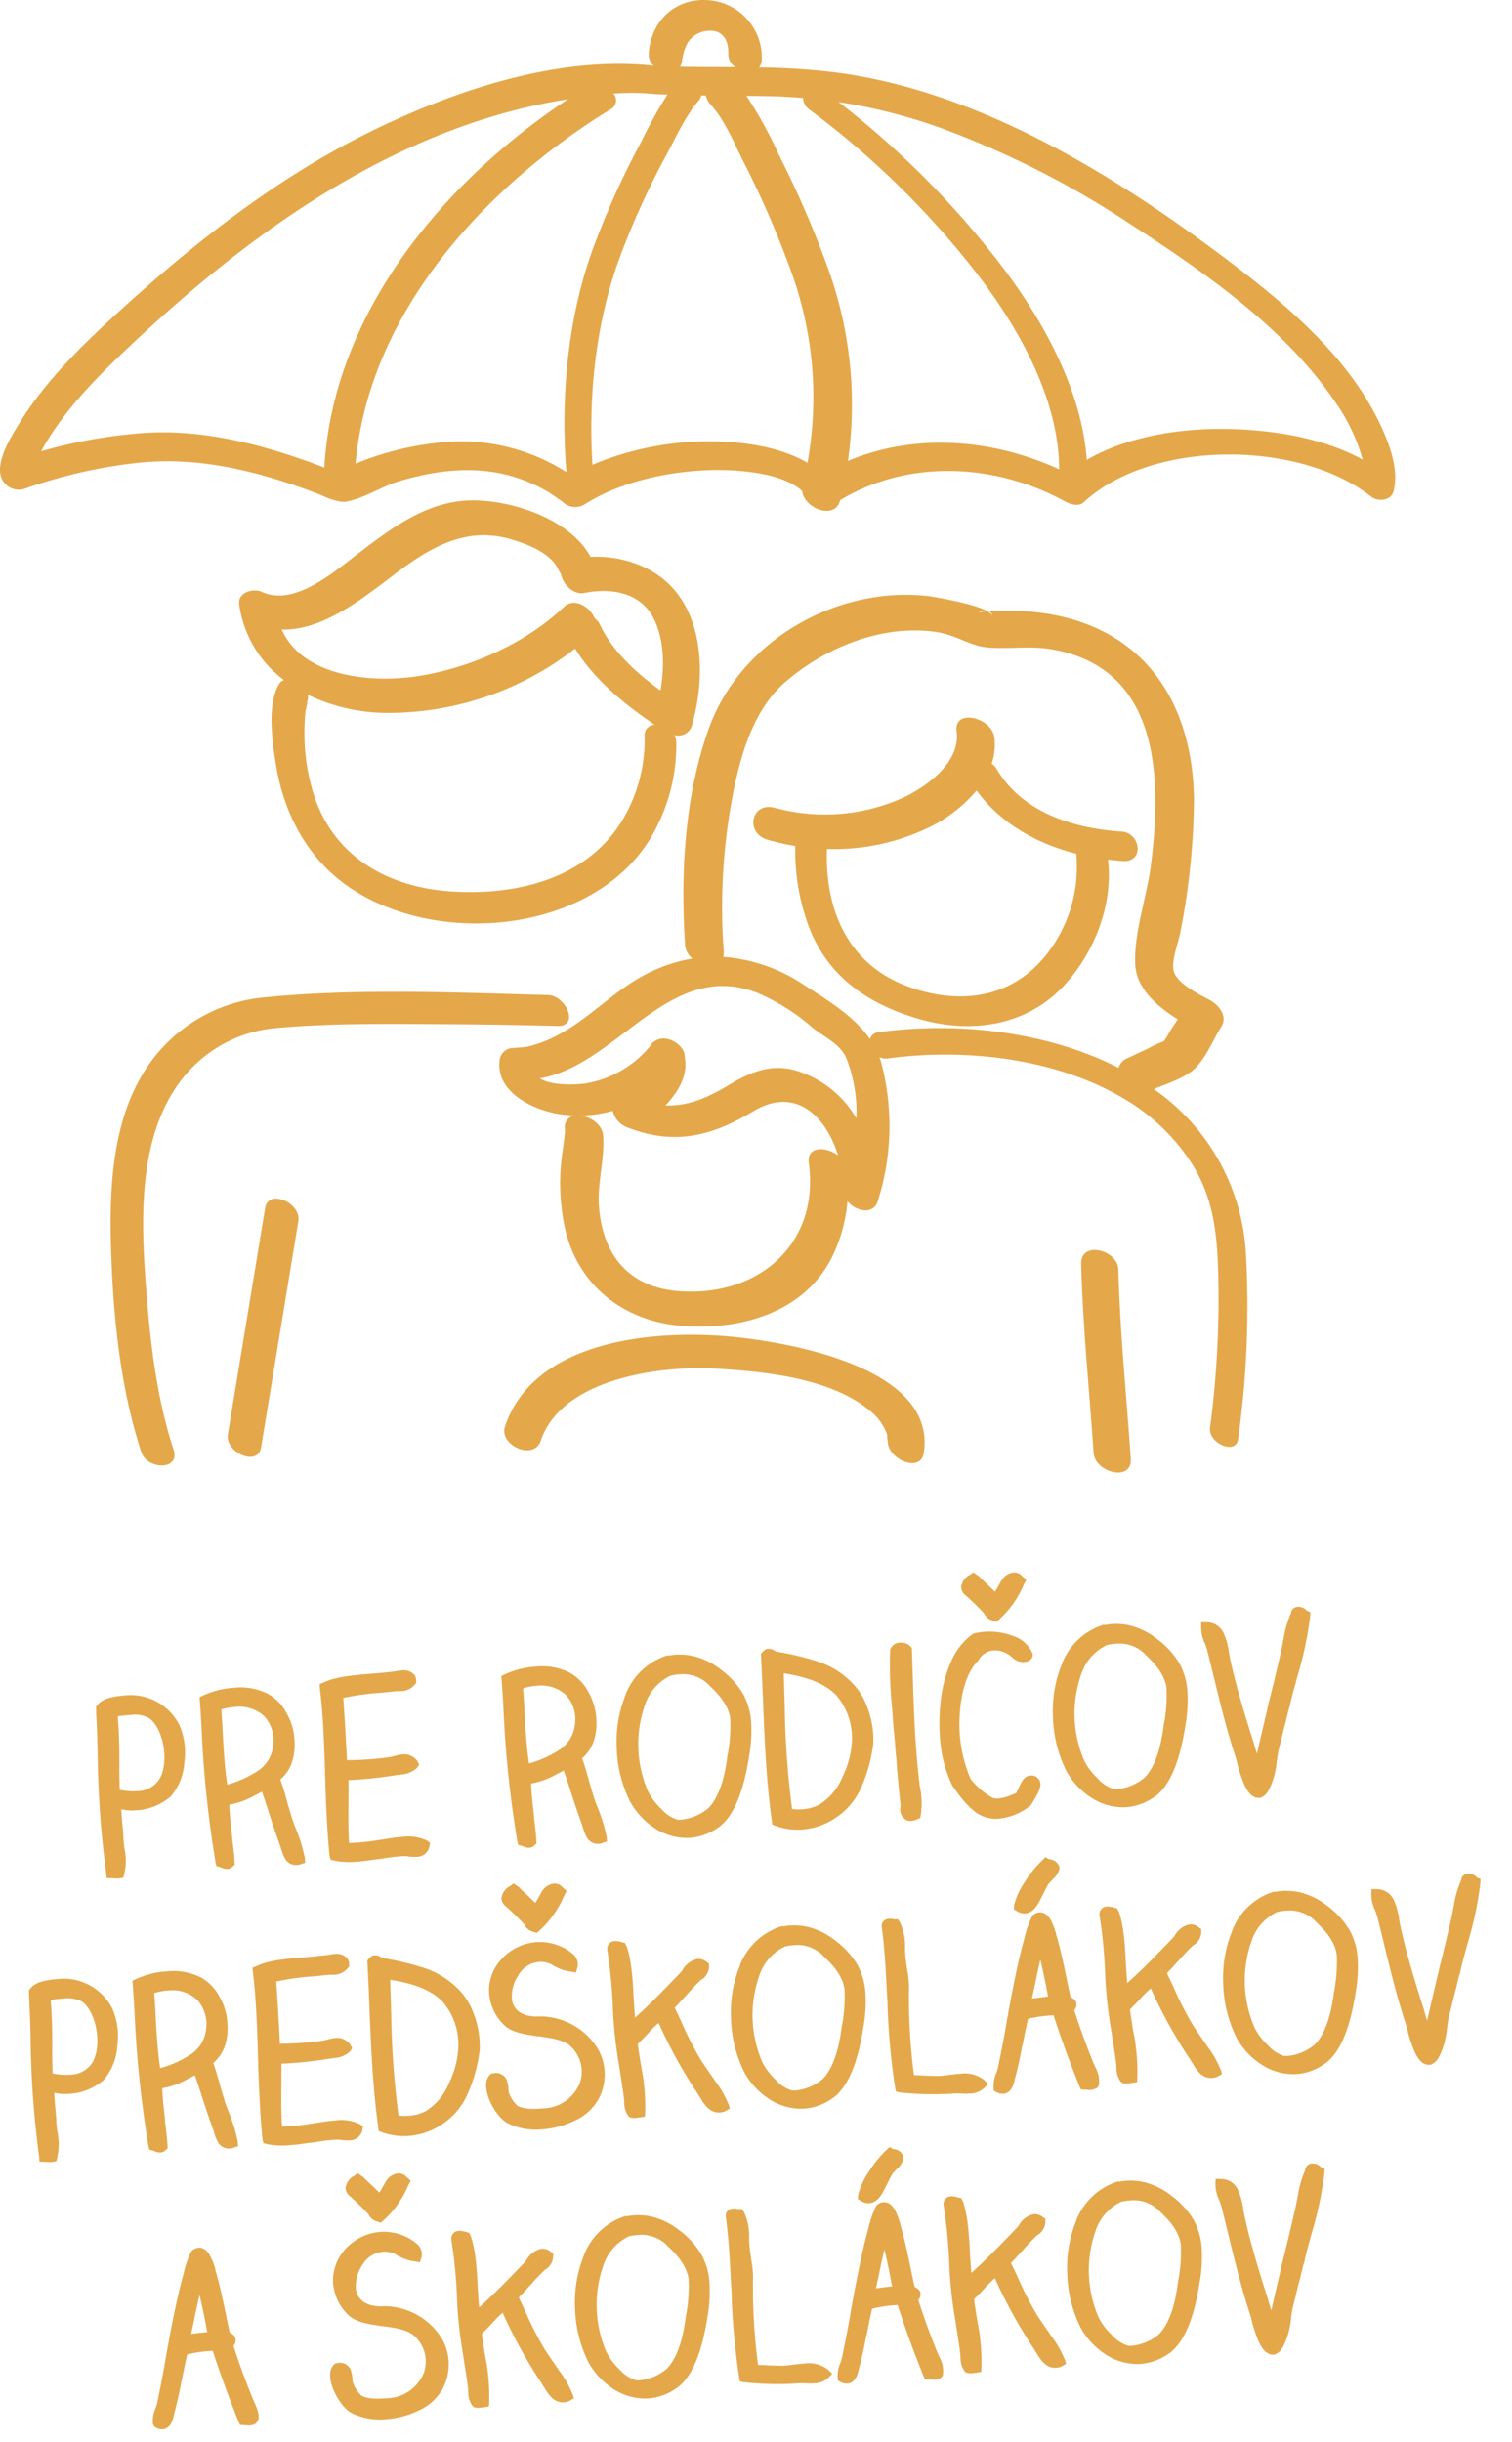 <svg xmlns="http://www.w3.org/2000/svg" xmlns:xlink="http://www.w3.org/1999/xlink" width="237.434" height="383.208" viewBox="0 0 237.434 383.208">
  <defs>
    <clipPath id="clip-path">
      <rect width="237.434" height="383.207" fill="none"/>
    </clipPath>
  </defs>
  <g id="Component" clip-path="url(#clip-path)">
    <g id="Group_363" data-name="Group 363" transform="matrix(0.998, -0.07, 0.07, 0.998, 0.156, 257.457)">
      <path id="Path_1157" data-name="Path 1157" d="M696.519-340.491a8.976,8.976,0,0,1-2.509,5.2,9,9,0,0,1-5.563,1.779,7.557,7.557,0,0,1-2.324-.327v2.036c.039.727.039,1.454.039,2.036v.036a18.96,18.96,0,0,0,.033,2.033,9.062,9.062,0,0,1-.327,4.072l-.146.509-.579.07h-.255a4.176,4.176,0,0,1-.73-.07.612.612,0,0,0-.254-.036h-.033l-.8-.073v-.764A149.045,149.045,0,0,1,683-342.018l.036-.727c.106-2.106.182-4.36.218-6.506l.036-.545v-.361l.182-.182c.943-1.164,3.015-1.273,4.906-1.273a8.549,8.549,0,0,1,7.775,5.233A10.815,10.815,0,0,1,696.519-340.491Zm-3.091-2.727v-.036c-.218-2.106-1.018-3.924-2.106-4.651a4.9,4.9,0,0,0-2.727-.582c-.473,0-.945,0-1.454.036H687.1a2.238,2.238,0,0,0-.472.036H686.6c.036,2.763-.109,5.345-.291,7.705-.109,1.273-.142,2.506-.218,3.815a9.937,9.937,0,0,0,2.764.4,4.246,4.246,0,0,0,3.269-1.273C693.138-338.821,693.647-340.963,693.429-343.218Z" transform="translate(-669.146 361.55)" fill="#e4a84b"/>
      <path id="Path_1158" data-name="Path 1158" d="M703.076-324.21v.764l-.654.146a1.538,1.538,0,0,1-.655.109,1.917,1.917,0,0,1-1.742-1.018,5.446,5.446,0,0,1-.476-1.345l-.033-.109-.112-.509c-.363-1.273-.8-2.906-1.27-4.76l-.112-.436c-.288-1.233-.615-2.506-.942-3.669a3.671,3.671,0,0,0-.545.254l-.542.218a12.437,12.437,0,0,1-4.145,1.2c-.073,1.306,0,2.979.073,4.578v.87c.073,1.345.146,2.618.109,3.6v.4l-.327.254a1.24,1.24,0,0,1-.873.327,1.934,1.934,0,0,1-.945-.291l-.255-.109-.47-.145-.109-.545v-.036a172.089,172.089,0,0,1-.73-20.714v-.036c.039-1.491.039-3.127.039-4.687v-.618l.545-.218a13.786,13.786,0,0,1,4.906-.873,9.681,9.681,0,0,1,5.269,1.309,7.4,7.4,0,0,1,2.76,3.306,9.317,9.317,0,0,1,.909,4.36,8.718,8.718,0,0,1-.764,3.6,6.127,6.127,0,0,1-1.891,2.288c.327,1.091.549,2.182.764,3.2.039.182.073.4.109.582l.509,2.288c.185.764.439,1.564.618,2.109A25.169,25.169,0,0,1,703.076-324.21Zm-11.338-12.32a17.016,17.016,0,0,0,4.8-1.742,5.417,5.417,0,0,0,2.836-4,5.561,5.561,0,0,0-1.163-4.615,5.742,5.742,0,0,0-4.4-1.709,8.94,8.94,0,0,0-2.182.255c0,1.164,0,2.473-.036,3.888C691.555-342.018,691.519-339.036,691.737-336.53Z" transform="translate(-657.888 361.55)" fill="#e4a84b"/>
      <path id="Path_1159" data-name="Path 1159" d="M710.378-324.607l-.182.691a2.01,2.01,0,0,1-2.106,1.345,7.621,7.621,0,0,1-1.312-.145v-.036a8.878,8.878,0,0,0-.979-.073,29.226,29.226,0,0,0-3.27.182h-.039c-.288,0-.579.036-.873.036-.942.073-1.924.142-2.906.142a12.275,12.275,0,0,1-3.6-.433l-.509-.182-.109-.582v-.036c-.112-3.745,0-7.815.142-11.738.039-.4.039-.8.039-1.2l.036-.291c.179-4.687.327-9.084.109-13.044v-.691l.618-.182c1.888-.8,4.8-.836,7.593-.873,1.057,0,2-.036,2.945-.073h.288c.149,0,.294-.036.476-.036a9.564,9.564,0,0,1,1.052-.073,2.34,2.34,0,0,1,1.781.618,1.4,1.4,0,0,1,.4,1.2v.288l-.218.221a2.888,2.888,0,0,1-2.4.906.831.831,0,0,1-.33-.036h-.655l-1.815.073a41.016,41.016,0,0,0-6.178.4c0,2.979-.036,6.321-.106,9.775,1.088.073,2.251.109,3.557.109.945,0,1.782-.036,2.582-.076l1.054-.106a1.2,1.2,0,0,1,.364-.073,6.765,6.765,0,0,1,1.164-.149,2.54,2.54,0,0,1,2.288,1.2l.254.582-.4.509a4.074,4.074,0,0,1-2.654.836c-.036,0-.112.036-.145.036h-.076a4.38,4.38,0,0,0-.688.036c-1.636.145-3.56.255-5.706.255-.509,0-1.055,0-1.563-.036l-.182,2.436c-.218,2.724-.4,4.906-.436,7.412.436.036.909.036,1.418.036.873,0,1.782-.036,2.654-.109.291-.036.579-.036.833-.073,1.018-.073,2.291-.218,3.415-.218a6.95,6.95,0,0,1,3.891.836Z" transform="translate(-645.411 360.965)" fill="#e4a84b"/>
      <path id="Path_1160" data-name="Path 1160" d="M718.748-324.21v.764l-.657.146a1.525,1.525,0,0,1-.652.109,1.925,1.925,0,0,1-1.745-1.018,5.426,5.426,0,0,1-.473-1.345l-.036-.109-.109-.509c-.364-1.273-.8-2.906-1.273-4.76l-.109-.436c-.288-1.233-.615-2.506-.942-3.669a3.676,3.676,0,0,0-.545.254c-.179.073-.364.145-.545.218a12.4,12.4,0,0,1-4.142,1.2c-.073,1.306,0,2.979.073,4.578v.87c.073,1.345.146,2.618.109,3.6v.4l-.327.254a1.239,1.239,0,0,1-.873.327,1.935,1.935,0,0,1-.945-.291l-.255-.109-.47-.145-.112-.545v-.036a172.061,172.061,0,0,1-.727-20.714v-.036c.039-1.491.039-3.127.039-4.687v-.618l.545-.218a13.786,13.786,0,0,1,4.906-.873,9.682,9.682,0,0,1,5.269,1.309,7.4,7.4,0,0,1,2.76,3.306,9.318,9.318,0,0,1,.909,4.36,8.72,8.72,0,0,1-.764,3.6,6.13,6.13,0,0,1-1.891,2.288c.327,1.091.548,2.182.763,3.2.039.182.073.4.109.582l.509,2.288c.185.764.436,1.564.618,2.109A25.494,25.494,0,0,1,718.748-324.21ZM707.41-336.53a17.014,17.014,0,0,0,4.8-1.742,5.418,5.418,0,0,0,2.836-4,5.562,5.562,0,0,0-1.164-4.615,5.741,5.741,0,0,0-4.4-1.709,8.923,8.923,0,0,0-2.182.255c0,1.164,0,2.473-.036,3.888C707.228-342.018,707.192-339.036,707.41-336.53Z" transform="translate(-626.074 361.55)" fill="#e4a84b"/>
      <path id="Path_1161" data-name="Path 1161" d="M731.037-340.271a22.427,22.427,0,0,1-.688,5.233c-1.273,5.6-3.054,9.12-5.418,10.72H724.9a8.792,8.792,0,0,1-4.688,1.418,9.145,9.145,0,0,1-5.56-2,11.831,11.831,0,0,1-3.524-4.506v-.036a20.1,20.1,0,0,1-1.418-8.43,19.546,19.546,0,0,1,2-8.178v-.036a10.35,10.35,0,0,1,6.724-5.56h.073c.036-.036.112-.036.221-.036a.323.323,0,0,1,.179.036,8.448,8.448,0,0,1,.873-.073,9.971,9.971,0,0,1,2.651.327,11.122,11.122,0,0,1,4.4,2.473,13.156,13.156,0,0,1,3.236,4.033A10.477,10.477,0,0,1,731.037-340.271Zm-12.572,14.39a3.921,3.921,0,0,0,.688.036,7.8,7.8,0,0,0,4.324-1.561c2.076-1.963,2.982-5.381,3.527-8.142l.036-.073a24.826,24.826,0,0,0,.764-5.56c-.182-2.327-1.891-4.251-2.945-5.378l-.036-.073a5.71,5.71,0,0,0-4.542-1.96,9.086,9.086,0,0,0-1.345.106,7.736,7.736,0,0,0-4.288,4.181,18.6,18.6,0,0,0-.545,13.59,9.8,9.8,0,0,0,1.927,2.982A5.429,5.429,0,0,0,718.465-325.882Z" transform="translate(-614.477 361.33)" fill="#e4a84b"/>
      <path id="Path_1162" data-name="Path 1162" d="M734.379-335.839v.036a24.1,24.1,0,0,1-2.43,6.906,10.873,10.873,0,0,1-3.818,4.106,10.9,10.9,0,0,1-5.891,1.745,10.276,10.276,0,0,1-4.1-.873l-.509-.255v-.509c-.439-6.106-.255-12.793-.073-18.68.073-2.506.142-4.906.182-7.23v-.364l.255-.255a2.169,2.169,0,0,1,.582-.436l.109-.036h.433a1.938,1.938,0,0,1,.873.4.14.14,0,0,1,.076.036l.07.036.036.036c0,.036.039.036.109.036a43.854,43.854,0,0,1,5.96,1.851,13.337,13.337,0,0,1,5.015,3.345,10.313,10.313,0,0,1,2.545,4.433A14.121,14.121,0,0,1,734.379-335.839Zm-5.16,4.906a13.967,13.967,0,0,0,1.858-5.706A10.312,10.312,0,0,0,729-343.8c-1.636-1.815-4.072-3.015-7.887-3.888l-.218,5.415a137.546,137.546,0,0,0,.036,15.917,7.473,7.473,0,0,0,1.527.145,6.759,6.759,0,0,0,2.8-.545A9.226,9.226,0,0,0,729.219-330.933Z" transform="translate(-598.911 361.403)" fill="#e4a84b"/>
      <path id="Path_1163" data-name="Path 1163" d="M727.646-345.494c-.182,4.724-.364,10.066-.145,15.481v.036a1.77,1.77,0,0,0,.036.436v.506a12.927,12.927,0,0,1-.146,4.763l-.109.4-.436.145a2.643,2.643,0,0,1-1.018.218,1.3,1.3,0,0,1-.979-.364,1.9,1.9,0,0,1-.548-1.927v-.036a.741.741,0,0,0,.039-.291c-.073-1.818-.109-3.706-.146-5.524v-1.888c-.039-.548-.039-1.091-.039-1.636,0-1.091-.033-2.218-.07-3.27V-341.1a66.422,66.422,0,0,1,.324-9.339v-.073l.112-.255h.033a1.6,1.6,0,0,1,1.457-.764,2.17,2.17,0,0,1,1.633.691v.033l.182.255v.255Z" transform="translate(-585.297 361.72)" fill="#e4a84b"/>
      <path id="Path_1164" data-name="Path 1164" d="M741.516-328.014c.433.876-.185,1.891-.982,3.018l-.327.473-.291.4a9.48,9.48,0,0,1-5.16,1.742,5.193,5.193,0,0,1-2.579-.615c-1.712-.8-3.6-3.745-4.363-5.16l-.073-.182a19.8,19.8,0,0,1-1.273-6.069,30.392,30.392,0,0,1,.439-6.76,21.267,21.267,0,0,1,2.142-6.4,10.4,10.4,0,0,1,3.6-3.96l.109-.073.145-.036a8.6,8.6,0,0,1,1.782-.145,10.383,10.383,0,0,1,4.506,1.054,4.844,4.844,0,0,1,2.691,2.942.97.97,0,0,1-.145.582,1.725,1.725,0,0,1-.509.473,3.285,3.285,0,0,1-.8.109,2.455,2.455,0,0,1-1.851-.909l-.07-.036v-.036a2.738,2.738,0,0,0-.476-.4l-.109-.073a3.646,3.646,0,0,0-2.106-.691,2.879,2.879,0,0,0-2.469,1.345l-.185.182c-1.673,1.454-2.906,4.509-3.379,8.142a21.962,21.962,0,0,0,.982,10.139,10.791,10.791,0,0,0,3.306,3.269,2.729,2.729,0,0,0,.873.145,6.578,6.578,0,0,0,2.106-.436,1.153,1.153,0,0,1,.291-.073,4.285,4.285,0,0,1,.473-.182l.218-.436c.621-1.124,1.13-2.106,2.072-2.106A1.417,1.417,0,0,1,741.516-328.014Z" transform="translate(-580.483 361.208)" fill="#e4a84b"/>
      <path id="Path_1165" data-name="Path 1165" d="M738.362-353.146l-.473.764a15.346,15.346,0,0,1-4.106,5.051l-.036.036-.545.4-.618-.255a2.085,2.085,0,0,1-1.2-1.164v-.036a40.392,40.392,0,0,0-2.727-3.051,1.67,1.67,0,0,1-.582-1.273v-.218l.073-.073a2.432,2.432,0,0,1,1.164-1.454l.145-.073h.036l.651-.4.945.764v.073l.509.545.039.036.4.436c.436.473.836.909,1.273,1.415a10.412,10.412,0,0,0,.727-1.051l.364-.545a2.552,2.552,0,0,1,1.891-1.2h.109a1.526,1.526,0,0,1,1.342.654Z" transform="translate(-577.147 354.891)" fill="#e4a84b"/>
      <path id="Path_1166" data-name="Path 1166" d="M753.692-340.271a22.444,22.444,0,0,1-.688,5.233c-1.273,5.6-3.054,9.12-5.415,10.72h-.039a8.792,8.792,0,0,1-4.687,1.418,9.15,9.15,0,0,1-5.56-2,11.831,11.831,0,0,1-3.524-4.506v-.036a20.1,20.1,0,0,1-1.418-8.43,19.5,19.5,0,0,1,2-8.178v-.036a10.345,10.345,0,0,1,6.721-5.56h.076c.033-.036.109-.036.218-.036a.338.338,0,0,1,.182.036,8.312,8.312,0,0,1,.873-.073,9.995,9.995,0,0,1,2.651.327,11.164,11.164,0,0,1,4.4,2.473,13.1,13.1,0,0,1,3.233,4.033A10.477,10.477,0,0,1,753.692-340.271Zm-12.572,14.39a3.921,3.921,0,0,0,.688.036,7.786,7.786,0,0,0,4.324-1.561c2.072-1.963,2.984-5.381,3.527-8.142l.036-.073a24.808,24.808,0,0,0,.764-5.56c-.182-2.327-1.891-4.251-2.945-5.378l-.033-.073a5.711,5.711,0,0,0-4.542-1.96,9.131,9.131,0,0,0-1.349.106A7.736,7.736,0,0,0,737.3-344.3a18.623,18.623,0,0,0-.545,13.59,9.79,9.79,0,0,0,1.927,2.982A5.428,5.428,0,0,0,741.12-325.882Z" transform="translate(-568.485 361.33)" fill="#e4a84b"/>
      <path id="Path_1167" data-name="Path 1167" d="M757.6-350.99l-.07.688a56.02,56.02,0,0,1-2.727,9.451c-.073.255-.182.509-.255.764-.436,1.2-.873,2.472-1.236,3.778h-.036c-.255.727-.509,1.564-.764,2.364-.073.218-.142.4-.218.618l-1.233,3.815c-.109.436-.218.945-.33,1.418a12.994,12.994,0,0,1-.506,2.142v.036l-.036.109c-.585,1.527-1.236,2.982-2.254,3.273l-.073.073h-.288c-1.273,0-1.927-1.418-2.291-2.509a23.271,23.271,0,0,1-.73-2.833,1.842,1.842,0,0,0-.07-.473l-.148-.727c-1.161-4.578-1.888-8.978-2.615-13.229l-.691-4c-.073-.255-.145-.582-.254-.945a5.781,5.781,0,0,1-.433-2.545l.07-.87.873.073a2.929,2.929,0,0,1,2.545,1.96,10.969,10.969,0,0,1,.582,2.763v.109l.109,1.055c.654,4.578,1.782,9.339,2.8,13.517v.036c.106.582.255,1.127.361,1.673a6.78,6.78,0,0,0,.254-.8c.036-.146.109-.291.146-.436.182-.618.364-1.273.582-1.924l1.491-4.836c.324-.979.654-2.033.979-3.015.436-1.418.909-2.909,1.348-4.36.179-.546.324-1.127.47-1.673l.109-.436.036-.073a15.977,15.977,0,0,1,1.455-4.033,1.113,1.113,0,0,1,1.015-.945h.149a1.7,1.7,0,0,1,1.233.545l.036.036.039.073.033.036Z" transform="translate(-552.283 360.892)" fill="#e4a84b"/>
      <path id="Path_1168" data-name="Path 1168" d="M692.023-326.094a8.941,8.941,0,0,1-2.509,5.2,8.981,8.981,0,0,1-5.56,1.779,7.556,7.556,0,0,1-2.324-.327v2.036c.036.727.036,1.454.036,2.036v.036a18.961,18.961,0,0,0,.036,2.033,9.088,9.088,0,0,1-.324,4.069l-.149.509-.582.073h-.255a3.851,3.851,0,0,1-.727-.073.67.67,0,0,0-.255-.033h-.033l-.8-.073v-.764a149.631,149.631,0,0,1-.076-18.026l.039-.727c.106-2.106.182-4.36.215-6.506l.039-.545v-.361l.182-.185c.942-1.161,3.015-1.27,4.906-1.27a8.549,8.549,0,0,1,7.775,5.233A10.779,10.779,0,0,1,692.023-326.094Zm-3.088-2.724v-.036c-.218-2.106-1.018-3.924-2.106-4.651a4.9,4.9,0,0,0-2.727-.582c-.473,0-.945,0-1.454.036h-.036a2.24,2.24,0,0,0-.473.036H682.1c.036,2.764-.109,5.342-.291,7.705-.109,1.273-.146,2.506-.218,3.815a9.939,9.939,0,0,0,2.763.4,4.246,4.246,0,0,0,3.27-1.273C688.645-324.421,689.154-326.563,688.936-328.818Z" transform="translate(-678.267 390.783)" fill="#e4a84b"/>
      <path id="Path_1169" data-name="Path 1169" d="M698.583-309.81v.761l-.658.145a1.517,1.517,0,0,1-.651.109,1.919,1.919,0,0,1-1.745-1.015,5.427,5.427,0,0,1-.473-1.345l-.036-.109-.109-.509c-.364-1.273-.8-2.906-1.273-4.76l-.109-.436c-.288-1.236-.615-2.506-.942-3.669a3.677,3.677,0,0,0-.545.255l-.545.218a12.54,12.54,0,0,1-4.142,1.2c-.073,1.306,0,2.979.073,4.578v.87c.073,1.345.142,2.618.109,3.6v.4l-.33.254a1.239,1.239,0,0,1-.87.327,1.905,1.905,0,0,1-.945-.294l-.255-.106-.473-.145-.109-.545v-.036a172.085,172.085,0,0,1-.727-20.714v-.039c.039-1.488.039-3.124.039-4.684v-.621l.545-.215a13.789,13.789,0,0,1,4.906-.873,9.682,9.682,0,0,1,5.269,1.309,7.4,7.4,0,0,1,2.76,3.306,9.315,9.315,0,0,1,.909,4.36,8.7,8.7,0,0,1-.763,3.6,6.138,6.138,0,0,1-1.891,2.291c.327,1.091.548,2.182.764,3.2.039.182.073.4.109.579l.509,2.291c.182.764.436,1.56.618,2.109A25.465,25.465,0,0,1,698.583-309.81Zm-11.339-12.32a16.94,16.94,0,0,0,4.8-1.745,5.408,5.408,0,0,0,2.836-4,5.562,5.562,0,0,0-1.163-4.615,5.741,5.741,0,0,0-4.4-1.709,8.92,8.92,0,0,0-2.182.255c0,1.164,0,2.472-.036,3.888C687.063-327.618,687.027-324.639,687.245-322.13Z" transform="translate(-667.01 390.783)" fill="#e4a84b"/>
      <path id="Path_1170" data-name="Path 1170" d="M705.886-310.207l-.182.691a2.01,2.01,0,0,1-2.106,1.345,7.3,7.3,0,0,1-1.312-.148v-.033a8.186,8.186,0,0,0-.979-.073,28.577,28.577,0,0,0-3.272.182H698c-.291,0-.579.033-.873.033-.945.073-1.924.145-2.906.145a12.414,12.414,0,0,1-3.6-.433l-.506-.182-.112-.582v-.036c-.106-3.745,0-7.815.145-11.739.039-.4.039-.8.039-1.2l.036-.291c.179-4.687.327-9.084.109-13.044v-.691l.618-.182c1.888-.8,4.8-.836,7.593-.873,1.055,0,2-.036,2.942-.073h.291c.149,0,.294-.036.473-.036a9.669,9.669,0,0,1,1.054-.073,2.337,2.337,0,0,1,1.782.618,1.408,1.408,0,0,1,.4,1.2v.288l-.221.221a2.888,2.888,0,0,1-2.4.906.814.814,0,0,1-.327-.036h-.655l-1.815.073a41.049,41.049,0,0,0-6.178.4c0,2.982-.036,6.324-.109,9.775,1.091.073,2.254.112,3.56.112.946,0,1.782-.039,2.582-.073l1.051-.109a1.214,1.214,0,0,1,.367-.073,6.73,6.73,0,0,1,1.161-.148,2.541,2.541,0,0,1,2.291,1.2l.255.582-.4.509a4.063,4.063,0,0,1-2.654.836c-.033,0-.109.036-.143.036h-.076a4.372,4.372,0,0,0-.688.036c-1.636.145-3.56.255-5.706.255-.509,0-1.055,0-1.564-.036l-.182,2.433c-.218,2.727-.4,4.909-.436,7.415.436.036.909.036,1.418.036.872,0,1.782-.036,2.654-.109.288-.036.579-.036.833-.073,1.018-.073,2.291-.218,3.418-.218a6.946,6.946,0,0,1,3.888.836Z" transform="translate(-654.532 390.198)" fill="#e4a84b"/>
      <path id="Path_1171" data-name="Path 1171" d="M712.93-321.439v.036A24.029,24.029,0,0,1,710.5-314.5a10.844,10.844,0,0,1-3.815,4.106,10.9,10.9,0,0,1-5.89,1.742,10.274,10.274,0,0,1-4.1-.87l-.509-.255v-.509c-.439-6.106-.254-12.793-.076-18.68.076-2.506.145-4.906.185-7.23v-.364l.255-.255a2.154,2.154,0,0,1,.579-.436l.109-.036h.436a1.936,1.936,0,0,1,.872.4.127.127,0,0,1,.073.036l.073.036.036.036c0,.033.036.033.109.033a43.878,43.878,0,0,1,5.96,1.854,13.339,13.339,0,0,1,5.015,3.345,10.313,10.313,0,0,1,2.545,4.433A14.126,14.126,0,0,1,712.93-321.439Zm-5.16,4.906a13.911,13.911,0,0,0,1.854-5.706,10.3,10.3,0,0,0-2.07-7.16c-1.636-1.815-4.072-3.015-7.887-3.888l-.218,5.415a136.878,136.878,0,0,0,.036,15.917,7.453,7.453,0,0,0,1.527.145,6.733,6.733,0,0,0,2.8-.545A9.245,9.245,0,0,0,707.77-316.533Z" transform="translate(-642.454 390.637)" fill="#e4a84b"/>
      <path id="Path_1172" data-name="Path 1172" d="M719.135-312.051a8.064,8.064,0,0,1-3.891,3.018,14.118,14.118,0,0,1-5.306,1.018,9.989,9.989,0,0,1-5.193-1.309c-1.348-.764-2.621-3.2-2.909-4.872-.112-.579-.367-2.07.582-2.906l.036-.036.255-.182H703c.076,0,.146-.036.255-.036A1.819,1.819,0,0,1,705-316.193v.036a4.2,4.2,0,0,1,.182,1.491v.364l.036.073v.073a5.044,5.044,0,0,0,1.164,2.142c1.018.727,2.8.727,3.887.727h.146a6.394,6.394,0,0,0,6.033-3.6,5.417,5.417,0,0,0-1.127-5.887c-1.054-1.091-3.16-1.491-4.869-1.854h-.036a1.6,1.6,0,0,1-.364-.073c-1.815-.4-3.527-.8-4.651-1.854a7.79,7.79,0,0,1-2.179-5.742,7.347,7.347,0,0,1,2.615-5.088,8.256,8.256,0,0,1,5.342-2,8.249,8.249,0,0,1,4.036,1.088,7.026,7.026,0,0,1,1.451,1.091,2.108,2.108,0,0,1,.654,2.291l-.291.727-.691-.182a6.928,6.928,0,0,1-2.651-1.091h-.039l-.036-.036a3.717,3.717,0,0,0-2.106-.763,5.277,5.277,0,0,0-1.163.145,4.288,4.288,0,0,0-2.4,1.782,5.866,5.866,0,0,0-1.2,3.051v.036a2.84,2.84,0,0,0,1.891,3.091v.036a6.519,6.519,0,0,0,2.215.4h.036a8.355,8.355,0,0,1,1.527.215,10.646,10.646,0,0,1,7.342,5.745A8.163,8.163,0,0,1,719.135-312.051Z" transform="translate(-630.657 390.442)" fill="#e4a84b"/>
      <path id="Path_1173" data-name="Path 1173" d="M713.484-338.746l-.476.764a15.346,15.346,0,0,1-4.106,5.051l-.037.036-.545.4-.618-.255a2.094,2.094,0,0,1-1.2-1.164v-.036A39.744,39.744,0,0,0,703.779-337a1.685,1.685,0,0,1-.582-1.273v-.218l.073-.073a2.444,2.444,0,0,1,1.163-1.454l.146-.073h.036l.655-.4.942.764v.073l.509.545.039.036.4.436c.433.473.833.909,1.273,1.415a10.248,10.248,0,0,0,.724-1.051l.364-.545a2.551,2.551,0,0,1,1.891-1.2h.109a1.527,1.527,0,0,1,1.342.655Z" transform="translate(-627.657 384.124)" fill="#e4a84b"/>
      <path id="Path_1174" data-name="Path 1174" d="M725.921-309.677l-.655.324a2.206,2.206,0,0,1-.982.182c-1.6,0-2.4-1.561-2.909-2.579a.5.5,0,0,0-.106-.145v-.036l-.218-.436a75.742,75.742,0,0,1-5.342-11.484,15.826,15.826,0,0,0-1.854,1.6c-.582.545-1.124,1.018-1.633,1.454.033.906.142,1.891.215,2.906l.073.691a31.361,31.361,0,0,1,.109,7.16l-.073.688-.724.076h-.33a1.593,1.593,0,0,1-.4.036,2.349,2.349,0,0,1-.655-.073l-.254-.073-.221-.218a3.427,3.427,0,0,1-.506-2.145v-.691c-.073-1.342-.182-2.76-.327-4.215,0-.218-.039-.4-.039-.618a71.9,71.9,0,0,1-.4-8.687v-.033a77.518,77.518,0,0,0-.218-9.851v-.073a1.192,1.192,0,0,1,1.27-1.233,3.528,3.528,0,0,1,1.018.215c.039.039.039.039.076.039a.276.276,0,0,1,.179.073l.294.07.179.439.037.036c.654,2.324.618,5.412.545,8.575v2.76c2.4-1.851,4.76-3.96,7.523-6.466l.037-.039a3.055,3.055,0,0,0,.363-.361l.037-.073.033-.036a3.506,3.506,0,0,1,2.436-1.527,2.041,2.041,0,0,1,1.418.582l.327.255v.4a2.561,2.561,0,0,1-1.306,2.033H722.9l-.036.039a.458.458,0,0,0-.218.142l-.036.036a27.91,27.91,0,0,0-2.106,1.927,3.639,3.639,0,0,1-.4.364c-.545.545-1.127,1.091-1.709,1.6l.727,1.851.036.073a52.049,52.049,0,0,0,2.763,6.542c.433.764.87,1.527,1.306,2.254.221.364.436.727.655,1.127a15.472,15.472,0,0,1,1.854,3.815h.036Z" transform="translate(-616.939 390.904)" fill="#e4a84b"/>
      <path id="Path_1175" data-name="Path 1175" d="M735.963-325.874a22.293,22.293,0,0,1-.691,5.236c-1.273,5.6-3.051,9.121-5.415,10.72h-.036a8.787,8.787,0,0,1-4.688,1.415,9.141,9.141,0,0,1-5.56-2,11.833,11.833,0,0,1-3.524-4.506v-.036a20.107,20.107,0,0,1-1.418-8.433,19.542,19.542,0,0,1,2-8.175v-.036a10.342,10.342,0,0,1,6.724-5.56h.073c.036-.036.109-.036.218-.036a.329.329,0,0,1,.182.036,8.439,8.439,0,0,1,.873-.073,9.969,9.969,0,0,1,2.651.327,11.1,11.1,0,0,1,4.4,2.47,13.194,13.194,0,0,1,3.236,4.036A10.514,10.514,0,0,1,735.963-325.874Zm-12.575,14.393a3.96,3.96,0,0,0,.691.036,7.8,7.8,0,0,0,4.324-1.561c2.073-1.963,2.982-5.381,3.527-8.142l.036-.073a24.623,24.623,0,0,0,.761-5.56c-.179-2.327-1.891-4.251-2.942-5.378l-.037-.073a5.713,5.713,0,0,0-4.542-1.963,9.117,9.117,0,0,0-1.345.109,7.73,7.73,0,0,0-4.288,4.179,18.6,18.6,0,0,0-.545,13.593,9.749,9.749,0,0,0,1.927,2.979A5.412,5.412,0,0,0,723.388-311.481Z" transform="translate(-604.477 390.563)" fill="#e4a84b"/>
      <path id="Path_1176" data-name="Path 1176" d="M737.7-310.379l-.691.618a3.388,3.388,0,0,1-2.291.691,8.85,8.85,0,0,1-1.382-.109c-.364-.036-.764-.073-1.055-.073h-.688a48.187,48.187,0,0,1-7.815-.764l-.618-.182-.073-.582a107.753,107.753,0,0,1-.255-13.735v-1.018c.076-3.491.145-7.124-.073-10.466a1.188,1.188,0,0,1,.218-.873,1.21,1.21,0,0,1,1.018-.436,3.114,3.114,0,0,1,.579.073.143.143,0,0,0,.112.036,1.718,1.718,0,0,1,.182.036h.469l.255.436.039.033a8.8,8.8,0,0,1,.545,4.109v.036a10.215,10.215,0,0,0-.036,1.054c0,.509.036,1.018.073,1.524,0,.221.033.473.033.691a15.216,15.216,0,0,1,.109,2.909,93.676,93.676,0,0,0-.179,13.808l1.088.109c.763.109,1.563.182,2.327.255h.036a4.872,4.872,0,0,0,.761.036c.476,0,1.018-.036,1.527-.073h.039a5.112,5.112,0,0,0,.724-.036h.694a4.963,4.963,0,0,1,3.7,1.2Z" transform="translate(-587.99 390.588)" fill="#e4a84b"/>
      <path id="Path_1177" data-name="Path 1177" d="M744.478-303.8l-.109.324-.324.294h-.112a1.837,1.837,0,0,1-.8.182,4.426,4.426,0,0,1-.694-.073h-.033l-.036-.036h-.218l-.585-.073-.179-.548c-1.236-3.815-2.327-7.557-3.27-11.372h-.764a21.356,21.356,0,0,0-3.272.291c-.327,1.091-.691,2.36-1.091,3.888l-.145.4c-.4,1.56-.873,3.2-1.382,4.688l-.109.291c-.215.764-.655,2.182-1.96,2.182a1.92,1.92,0,0,1-1.055-.327l-.4-.255v-.473a4.891,4.891,0,0,1,.585-2.254l.033-.073a7.191,7.191,0,0,0,.364-1.055c.691-2.433,1.345-4.906,1.927-7.339v-.036a9.757,9.757,0,0,0,.251-.982c.982-3.742,2-7.633,3.345-11.448a14.656,14.656,0,0,1,1.345-3.124l.036-.109.145-.145h.033a1.6,1.6,0,0,1,1.018-.364c.727,0,1.309.47,1.745,1.379a13.443,13.443,0,0,1,.655,2.182v.109c.436,1.927.763,4.142,1.054,6.251.146,1.127.327,2.542.509,3.669a.036.036,0,0,1,.036.036,2.341,2.341,0,0,1,.691.582v.036l.106.218v.182a1.276,1.276,0,0,1-.4,1.054c.694,2.833,1.527,5.706,2.472,8.612h.036V-307a.134.134,0,0,0,.036.109c.036.109.076.218.109.327A4.653,4.653,0,0,1,744.478-303.8ZM733.54-331.78l-.47-.327.07-.582v-.036a11.445,11.445,0,0,1,1.927-3.524,17.19,17.19,0,0,1,3.015-3.236l.509-.436.473.327.291.073a1.789,1.789,0,0,1,1.306,1.236v.364l-.07.146a3.188,3.188,0,0,1-1.127,1.415l-.655.621c-.364.47-.688,1.088-1.054,1.67-.764,1.345-1.561,2.727-2.942,2.727A2.153,2.153,0,0,1,733.54-331.78Zm2.509,13.772c.47-.036.942-.073,1.418-.073-.221-1.927-.476-3.924-.8-5.851-.324,1.054-.654,2.145-.942,3.2a4.853,4.853,0,0,0-.182.691c-.073.182-.109.4-.185.582l-.433,1.524a.459.459,0,0,1,.218-.036h.037C735.467-317.972,735.754-318.009,736.048-318.009Z" transform="translate(-577.427 385.279)" fill="#e4a84b"/>
      <path id="Path_1178" data-name="Path 1178" d="M751.481-309.677l-.655.324a2.214,2.214,0,0,1-.982.182c-1.6,0-2.4-1.561-2.909-2.579a.566.566,0,0,0-.106-.145v-.036l-.221-.436a76.032,76.032,0,0,1-5.339-11.484,16.131,16.131,0,0,0-1.858,1.6c-.579.545-1.124,1.018-1.633,1.454.036.906.146,1.891.215,2.906l.076.691a31.706,31.706,0,0,1,.109,7.16l-.073.688-.73.076h-.324a1.629,1.629,0,0,1-.4.036,2.37,2.37,0,0,1-.654-.073l-.255-.073-.218-.218a3.41,3.41,0,0,1-.509-2.145v-.691c-.07-1.342-.179-2.76-.324-4.215,0-.218-.039-.4-.039-.618a72.517,72.517,0,0,1-.4-8.687v-.033a76.931,76.931,0,0,0-.215-9.851v-.073a1.192,1.192,0,0,1,1.27-1.233,3.526,3.526,0,0,1,1.018.215c.036.039.036.039.073.039a.277.277,0,0,1,.182.073l.291.07.182.439.036.036c.655,2.324.618,5.412.542,8.575v2.76c2.4-1.851,4.763-3.96,7.527-6.466l.033-.039a2.845,2.845,0,0,0,.367-.361l.033-.073.036-.036a3.494,3.494,0,0,1,2.436-1.527,2.04,2.04,0,0,1,1.418.582l.327.255v.4a2.556,2.556,0,0,1-1.309,2.033h-.036l-.036.039a.459.459,0,0,0-.218.142l-.036.036a27.876,27.876,0,0,0-2.106,1.927,3.673,3.673,0,0,1-.4.364c-.549.545-1.127,1.091-1.712,1.6l.73,1.851.033.073a52.967,52.967,0,0,0,2.763,6.542c.436.764.87,1.527,1.309,2.254.215.364.436.727.654,1.127A15.363,15.363,0,0,1,751.3-310.4h.036Z" transform="translate(-565.05 390.904)" fill="#e4a84b"/>
      <path id="Path_1179" data-name="Path 1179" d="M761.523-325.874a22.444,22.444,0,0,1-.688,5.236c-1.273,5.6-3.054,9.121-5.415,10.72h-.039a8.779,8.779,0,0,1-4.687,1.415,9.148,9.148,0,0,1-5.56-2,11.831,11.831,0,0,1-3.524-4.506v-.036a20.106,20.106,0,0,1-1.418-8.433,19.544,19.544,0,0,1,2-8.175v-.036a10.337,10.337,0,0,1,6.721-5.56h.076c.033-.036.109-.036.218-.036a.338.338,0,0,1,.182.036,8.316,8.316,0,0,1,.873-.073,10,10,0,0,1,2.651.327,11.119,11.119,0,0,1,4.4,2.47,13.141,13.141,0,0,1,3.233,4.036A10.473,10.473,0,0,1,761.523-325.874Zm-12.572,14.393a3.939,3.939,0,0,0,.691.036,7.784,7.784,0,0,0,4.321-1.561c2.076-1.963,2.985-5.381,3.527-8.142l.036-.073a24.807,24.807,0,0,0,.764-5.56c-.182-2.327-1.891-4.251-2.945-5.378l-.033-.073a5.713,5.713,0,0,0-4.542-1.963,9.189,9.189,0,0,0-1.349.109,7.739,7.739,0,0,0-4.287,4.179,18.6,18.6,0,0,0-.542,13.593,9.677,9.677,0,0,0,1.924,2.979A5.417,5.417,0,0,0,748.951-311.481Z" transform="translate(-552.588 390.563)" fill="#e4a84b"/>
      <path id="Path_1180" data-name="Path 1180" d="M765.43-336.59l-.07.688a55.99,55.99,0,0,1-2.727,9.451c-.073.255-.182.509-.255.764-.436,1.2-.873,2.47-1.236,3.779h-.036c-.254.727-.509,1.563-.764,2.363-.073.218-.142.4-.218.615l-1.233,3.818c-.109.436-.218.945-.327,1.418a13.392,13.392,0,0,1-.509,2.142v.036l-.036.109c-.585,1.527-1.236,2.982-2.254,3.269l-.073.073H755.4c-1.273,0-1.927-1.415-2.291-2.506a23.251,23.251,0,0,1-.73-2.833,1.9,1.9,0,0,0-.07-.476l-.149-.724c-1.16-4.582-1.888-8.978-2.615-13.229l-.691-4c-.073-.255-.142-.582-.255-.945a5.777,5.777,0,0,1-.433-2.545l.07-.87.873.073a2.929,2.929,0,0,1,2.545,1.96,10.849,10.849,0,0,1,.582,2.764v.109l.109,1.051c.655,4.581,1.782,9.342,2.8,13.52v.036c.106.582.255,1.127.361,1.673a6.748,6.748,0,0,0,.254-.8c.036-.145.109-.291.146-.436.182-.618.364-1.273.582-1.927L757.982-323c.327-.982.655-2.033.979-3.015.437-1.418.909-2.909,1.349-4.36.179-.545.324-1.127.47-1.673l.109-.436.036-.073a15.985,15.985,0,0,1,1.454-4.033,1.113,1.113,0,0,1,1.015-.945h.149a1.7,1.7,0,0,1,1.233.545l.036.036.039.073.033.036Z" transform="translate(-536.388 390.125)" fill="#e4a84b"/>
      <path id="Path_1181" data-name="Path 1181" d="M699.815-295.24a2.088,2.088,0,0,1-.436.582l-.112.033a2.57,2.57,0,0,1-.8.182c-.255,0-1.564-.215-1.564-.215l-.179-.509c-1.239-3.854-2.327-7.56-3.276-11.375h-.761a21.011,21.011,0,0,0-3.272.291c-.324,1.088-.688,2.324-1.088,3.851l-.146.436c-.4,1.563-.873,3.16-1.382,4.651l-.109.327c-.218.764-.655,2.179-1.961,2.179a1.946,1.946,0,0,1-1.055-.361.663.663,0,0,1-.254-.291,1.109,1.109,0,0,1-.145-.4,5.08,5.08,0,0,1,.579-2.291l.036-.073a6.3,6.3,0,0,0,.364-1.018c.694-2.433,1.348-4.906,1.927-7.375a9.017,9.017,0,0,0,.255-.982c.982-3.779,2-7.669,3.345-11.448a14.13,14.13,0,0,1,1.342-3.163l.039-.106.142-.109.036-.039a1.857,1.857,0,0,1,1.018-.361q1.091,0,1.742,1.418a10.04,10.04,0,0,1,.655,2.142v.146c.439,1.927.763,4.142,1.057,6.251.145,1.091.324,2.509.509,3.669h.033a2.057,2.057,0,0,1,.691.618l.109.4a1.326,1.326,0,0,1-.4,1.091c.691,2.8,1.527,5.706,2.473,8.575l.033.036a.258.258,0,0,0,.039.145,1.534,1.534,0,0,1,.106.327C699.706-297.24,700.142-295.967,699.815-295.24Zm-8.433-14.247c.473,0,.945-.036,1.418-.036-.218-1.964-.473-3.96-.8-5.884-.324,1.051-.655,2.142-.945,3.2-.073.255-.142.47-.182.691-.073.218-.106.4-.182.615-.145.476-.288.982-.433,1.491a.449.449,0,0,0,.215-.036h.039A7,7,0,0,0,691.383-309.488Z" transform="translate(-668.096 419.991)" fill="#e4a84b"/>
      <path id="Path_1182" data-name="Path 1182" d="M710.024-297.651a8.032,8.032,0,0,1-3.887,3.015,14.082,14.082,0,0,1-5.306,1.018,10,10,0,0,1-5.2-1.306c-1.345-.764-2.618-3.2-2.909-4.872-.109-.582-.364-2.069.585-2.906l.033-.036.254-.182h.291c.073,0,.145-.036.255-.036a1.822,1.822,0,0,1,1.745,1.164v.036a4.2,4.2,0,0,1,.182,1.491v.364l.033.073v.073a5.109,5.109,0,0,0,1.164,2.142c1.018.727,2.8.727,3.888.727h.145a6.391,6.391,0,0,0,6.033-3.6,5.416,5.416,0,0,0-1.127-5.89c-1.052-1.088-3.16-1.488-4.866-1.851H701.3a1.616,1.616,0,0,1-.361-.073c-1.818-.4-3.527-.8-4.651-1.854a7.8,7.8,0,0,1-2.182-5.742,7.372,7.372,0,0,1,2.615-5.088,8.269,8.269,0,0,1,5.342-2,8.24,8.24,0,0,1,4.036,1.088,6.839,6.839,0,0,1,1.454,1.091,2.108,2.108,0,0,1,.654,2.291l-.291.727-.694-.182a6.955,6.955,0,0,1-2.651-1.091h-.036l-.036-.036a3.715,3.715,0,0,0-2.106-.764,5.281,5.281,0,0,0-1.164.145,4.289,4.289,0,0,0-2.4,1.782,5.871,5.871,0,0,0-1.2,3.051v.036a2.847,2.847,0,0,0,1.891,3.091v.036a6.627,6.627,0,0,0,2.218.4h.033a8.273,8.273,0,0,1,1.527.215,10.63,10.63,0,0,1,7.342,5.742A8.168,8.168,0,0,1,710.024-297.651Z" transform="translate(-649.148 419.675)" fill="#e4a84b"/>
      <path id="Path_1183" data-name="Path 1183" d="M704.374-324.346l-.473.764a15.418,15.418,0,0,1-4.109,5.051l-.033.036-.545.4-.618-.255a2.1,2.1,0,0,1-1.2-1.164v-.036a40.334,40.334,0,0,0-2.724-3.051,1.68,1.68,0,0,1-.582-1.273v-.218l.073-.073a2.434,2.434,0,0,1,1.163-1.454l.146-.073h.033l.654-.4.946.764v.073l.509.545.037.036.4.436c.437.473.836.909,1.273,1.415a10.277,10.277,0,0,0,.724-1.051l.364-.545a2.558,2.558,0,0,1,1.894-1.2h.109a1.53,1.53,0,0,1,1.342.655Z" transform="translate(-646.145 413.357)" fill="#e4a84b"/>
      <path id="Path_1184" data-name="Path 1184" d="M716.813-295.28l-.654.327a2.215,2.215,0,0,1-.982.182c-1.6,0-2.4-1.56-2.909-2.579a.564.564,0,0,0-.106-.145v-.036l-.221-.436a76.174,76.174,0,0,1-5.339-11.484,16.113,16.113,0,0,0-1.857,1.6c-.579.546-1.124,1.015-1.633,1.454.036.906.145,1.888.218,2.906l.073.691a31.727,31.727,0,0,1,.109,7.16l-.073.688-.73.076h-.324a1.772,1.772,0,0,1-.4.033,2.468,2.468,0,0,1-.654-.07l-.255-.073-.218-.221a3.4,3.4,0,0,1-.509-2.142v-.691c-.07-1.345-.179-2.76-.324-4.215,0-.218-.039-.4-.039-.618a72.5,72.5,0,0,1-.4-8.687v-.033a76.954,76.954,0,0,0-.215-9.851v-.073a1.192,1.192,0,0,1,1.27-1.233,3.424,3.424,0,0,1,1.018.218c.036.036.036.036.073.036a.294.294,0,0,1,.182.07l.291.073.182.436.036.039c.655,2.324.618,5.412.542,8.575v2.76c2.4-1.851,4.763-3.96,7.527-6.466l.037-.039a3.354,3.354,0,0,0,.363-.361l.033-.073.036-.036a3.494,3.494,0,0,1,2.436-1.527,2.041,2.041,0,0,1,1.418.582l.327.254v.4a2.561,2.561,0,0,1-1.309,2.033H713.8l-.036.036a.463.463,0,0,0-.218.146l-.037.039a27.241,27.241,0,0,0-2.106,1.924,3.611,3.611,0,0,1-.4.364c-.548.545-1.127,1.091-1.712,1.6l.73,1.851.033.073a52.966,52.966,0,0,0,2.764,6.542c.436.764.87,1.527,1.309,2.254.215.361.436.727.655,1.124A15.446,15.446,0,0,1,716.628-296h.037Z" transform="translate(-635.429 420.138)" fill="#e4a84b"/>
      <path id="Path_1185" data-name="Path 1185" d="M726.855-311.474a22.394,22.394,0,0,1-.688,5.233c-1.272,5.6-3.054,9.124-5.415,10.724h-.039a8.78,8.78,0,0,1-4.688,1.415,9.148,9.148,0,0,1-5.56-2,11.834,11.834,0,0,1-3.524-4.506v-.036a20.146,20.146,0,0,1-1.418-8.433,19.543,19.543,0,0,1,2-8.175v-.039a10.355,10.355,0,0,1,6.721-5.56h.076c.033-.033.109-.033.218-.033a.364.364,0,0,1,.182.033c.288-.033.651-.07.873-.07a10.086,10.086,0,0,1,2.651.324,11.2,11.2,0,0,1,4.4,2.473,13.164,13.164,0,0,1,3.233,4.033A10.5,10.5,0,0,1,726.855-311.474Zm-12.572,14.393a3.942,3.942,0,0,0,.691.036,7.761,7.761,0,0,0,4.321-1.563c2.076-1.961,2.985-5.378,3.527-8.139l.036-.073a24.822,24.822,0,0,0,.764-5.56c-.182-2.327-1.891-4.251-2.945-5.378l-.033-.073a5.713,5.713,0,0,0-4.542-1.964,9.176,9.176,0,0,0-1.348.109,7.74,7.74,0,0,0-4.288,4.178,18.6,18.6,0,0,0-.542,13.593,9.723,9.723,0,0,0,1.924,2.982A5.429,5.429,0,0,0,714.283-297.082Z" transform="translate(-622.966 419.796)" fill="#e4a84b"/>
      <path id="Path_1186" data-name="Path 1186" d="M728.587-295.979l-.688.618a3.4,3.4,0,0,1-2.291.691,8.823,8.823,0,0,1-1.382-.112c-.364-.033-.764-.07-1.055-.07h-.691a48.585,48.585,0,0,1-7.815-.764l-.618-.182-.07-.582a107.789,107.789,0,0,1-.255-13.738v-1.015c.073-3.491.145-7.124-.076-10.469a1.186,1.186,0,0,1,.221-.87,1.2,1.2,0,0,1,1.018-.436,2.939,2.939,0,0,1,.579.073.145.145,0,0,0,.109.033,1.534,1.534,0,0,1,.185.039h.47l.255.436.039.033a8.8,8.8,0,0,1,.542,4.109v.036c-.033.364-.033.691-.033,1.054,0,.509.033,1.018.07,1.524,0,.218.036.473.036.691a15.467,15.467,0,0,1,.109,2.909,93.716,93.716,0,0,0-.182,13.808l1.091.109c.763.109,1.56.182,2.324.255h.039a4.822,4.822,0,0,0,.761.036c.472,0,1.018-.036,1.527-.073h.039a5.087,5.087,0,0,0,.724-.036h.691a4.969,4.969,0,0,1,3.706,1.2Z" transform="translate(-606.478 419.821)" fill="#e4a84b"/>
      <path id="Path_1187" data-name="Path 1187" d="M735.37-289.4l-.109.327-.327.294h-.109a1.85,1.85,0,0,1-.8.182,4.359,4.359,0,0,1-.691-.073H733.3l-.037-.039h-.218l-.582-.07-.182-.548c-1.236-3.815-2.324-7.557-3.27-11.375h-.763a21.349,21.349,0,0,0-3.27.294c-.327,1.088-.691,2.361-1.091,3.888l-.145.4c-.4,1.56-.873,3.2-1.382,4.688l-.109.291c-.218.763-.655,2.179-1.964,2.179a1.906,1.906,0,0,1-1.051-.324l-.4-.255v-.473a4.925,4.925,0,0,1,.579-2.254l.039-.073a7.253,7.253,0,0,0,.364-1.055c.691-2.433,1.342-4.906,1.924-7.339v-.036a9.741,9.741,0,0,0,.254-.982c.982-3.745,2-7.633,3.342-11.448a14.753,14.753,0,0,1,1.348-3.127l.033-.106.145-.145h.036a1.6,1.6,0,0,1,1.018-.364c.727,0,1.306.47,1.745,1.379a13.423,13.423,0,0,1,.654,2.182v.109c.433,1.927.764,4.142,1.051,6.251.146,1.127.33,2.542.509,3.669a.036.036,0,0,1,.036.036,2.347,2.347,0,0,1,.694.582v.036l.106.218v.182a1.284,1.284,0,0,1-.4,1.054c.691,2.833,1.527,5.706,2.469,8.611h.039v.036a.134.134,0,0,0,.036.109l.109.327A4.645,4.645,0,0,1,735.37-289.4Zm-10.941-27.98-.47-.327.073-.582v-.036a11.472,11.472,0,0,1,1.924-3.527,17.364,17.364,0,0,1,3.015-3.233l.509-.436.476.327.288.073a1.793,1.793,0,0,1,1.309,1.236v.364l-.07.145a3.191,3.191,0,0,1-1.127,1.415l-.655.618c-.364.473-.691,1.091-1.055,1.673-.764,1.345-1.563,2.727-2.945,2.727A2.161,2.161,0,0,1,724.428-317.38Zm2.512,13.772c.47-.036.942-.073,1.415-.073-.218-1.927-.473-3.924-.8-5.851-.33,1.054-.657,2.145-.948,3.2a4.724,4.724,0,0,0-.179.691c-.076.182-.112.4-.185.579l-.436,1.527a.472.472,0,0,1,.221-.036h.033C726.356-303.572,726.646-303.608,726.94-303.608Z" transform="translate(-595.917 414.512)" fill="#e4a84b"/>
      <path id="Path_1188" data-name="Path 1188" d="M742.373-295.28l-.654.327a2.207,2.207,0,0,1-.982.182c-1.6,0-2.4-1.56-2.909-2.579a.451.451,0,0,0-.106-.145v-.036l-.218-.436a75.905,75.905,0,0,1-5.342-11.484,16.336,16.336,0,0,0-1.854,1.6c-.582.546-1.124,1.015-1.633,1.454.033.906.146,1.888.215,2.906l.073.691a31.543,31.543,0,0,1,.112,7.16l-.076.688-.727.076h-.324a1.77,1.77,0,0,1-.4.033,2.456,2.456,0,0,1-.655-.07l-.255-.073-.218-.221a3.4,3.4,0,0,1-.509-2.142v-.691c-.073-1.345-.182-2.76-.327-4.215,0-.218-.036-.4-.036-.618a71.893,71.893,0,0,1-.4-8.687v-.033a76.954,76.954,0,0,0-.218-9.851v-.073a1.192,1.192,0,0,1,1.27-1.233,3.424,3.424,0,0,1,1.018.218c.039.036.039.036.076.036a.284.284,0,0,1,.179.07l.294.073.182.436.033.039c.654,2.324.618,5.412.546,8.575v2.76c2.4-1.851,4.76-3.96,7.523-6.466l.036-.039a3.358,3.358,0,0,0,.364-.361l.036-.073.036-.036a3.494,3.494,0,0,1,2.433-1.527,2.035,2.035,0,0,1,1.418.582l.33.254v.4a2.576,2.576,0,0,1-1.309,2.033h-.039l-.036.036a.48.48,0,0,0-.218.146l-.036.039a27.77,27.77,0,0,0-2.106,1.924,3.621,3.621,0,0,1-.4.364c-.546.545-1.127,1.091-1.709,1.6l.727,1.851.036.073a52.52,52.52,0,0,0,2.763,6.542c.433.764.87,1.527,1.309,2.254.215.361.433.727.651,1.124A15.545,15.545,0,0,1,742.191-296h.033Z" transform="translate(-583.54 420.138)" fill="#e4a84b"/>
      <path id="Path_1189" data-name="Path 1189" d="M752.415-311.474a22.248,22.248,0,0,1-.691,5.233c-1.27,5.6-3.051,9.124-5.415,10.724h-.036a8.787,8.787,0,0,1-4.688,1.415,9.142,9.142,0,0,1-5.56-2,11.832,11.832,0,0,1-3.524-4.506v-.036a20.1,20.1,0,0,1-1.418-8.433,19.544,19.544,0,0,1,2-8.175v-.039a10.359,10.359,0,0,1,6.724-5.56h.073c.036-.033.109-.033.221-.033a.348.348,0,0,1,.179.033c.291-.033.654-.07.873-.07a10.073,10.073,0,0,1,2.651.324,11.181,11.181,0,0,1,4.4,2.473,13.224,13.224,0,0,1,3.236,4.033A10.5,10.5,0,0,1,752.415-311.474Zm-12.572,14.393a3.9,3.9,0,0,0,.688.036,7.772,7.772,0,0,0,4.324-1.563c2.07-1.961,2.982-5.378,3.527-8.139l.036-.073a24.826,24.826,0,0,0,.764-5.56c-.182-2.327-1.891-4.251-2.945-5.378l-.036-.073a5.713,5.713,0,0,0-4.542-1.964,9.109,9.109,0,0,0-1.345.109,7.731,7.731,0,0,0-4.288,4.178,18.619,18.619,0,0,0-.545,13.593,9.8,9.8,0,0,0,1.927,2.982A5.429,5.429,0,0,0,739.843-297.082Z" transform="translate(-571.078 419.796)" fill="#e4a84b"/>
      <path id="Path_1190" data-name="Path 1190" d="M756.325-322.19l-.073.688a56.019,56.019,0,0,1-2.724,9.451c-.076.255-.185.509-.255.764-.439,1.2-.873,2.47-1.236,3.779H752c-.254.727-.509,1.563-.764,2.363-.073.218-.145.4-.218.615l-1.233,3.818c-.112.436-.221.945-.33,1.415a12.713,12.713,0,0,1-.509,2.145v.036l-.037.109c-.582,1.527-1.236,2.982-2.254,3.269l-.07.073H746.3c-1.273,0-1.927-1.415-2.291-2.506a23.967,23.967,0,0,1-.727-2.833,2.042,2.042,0,0,0-.07-.476l-.149-.724c-1.16-4.582-1.888-8.978-2.615-13.229l-.691-4c-.073-.254-.146-.582-.254-.945a5.779,5.779,0,0,1-.436-2.545l.073-.87.873.073a2.933,2.933,0,0,1,2.545,1.961,10.847,10.847,0,0,1,.579,2.763v.109l.109,1.051c.655,4.582,1.782,9.342,2.8,13.52v.036c.106.582.254,1.127.36,1.673a6.274,6.274,0,0,0,.255-.8c.039-.145.109-.291.145-.436.185-.618.363-1.273.585-1.927l1.491-4.833c.324-.982.654-2.033.979-3.015.436-1.418.909-2.909,1.346-4.36.182-.548.327-1.127.473-1.673.033-.145.073-.291.109-.436l.033-.073a15.856,15.856,0,0,1,1.457-4.033,1.11,1.11,0,0,1,1.015-.945h.149a1.706,1.706,0,0,1,1.233.545l.037.036.036.073.036.036Z" transform="translate(-554.877 419.358)" fill="#e4a84b"/>
    </g>
    <g id="Group_521" data-name="Group 521" transform="translate(-97.448 -1343.332)">
      <path id="Path_1402" data-name="Path 1402" d="M206.09,1457.217c1.908-6.627,2.052-15.185-2.37-20.857-3.139-4.026-8.456-5.882-13.521-5.635-3.457-6.341-13.618-9.327-19.9-8.815-6.476.527-11.719,4.569-16.7,8.358-3.756,2.858-9.93,8.292-15.027,5.952-1.36-.624-3.842.061-3.562,1.978a17.844,17.844,0,0,0,7.017,11.848,1.679,1.679,0,0,0-.836.755c-1.8,3.228-.987,8.8-.465,12.215,1.114,7.275,4.432,14.1,10.342,18.659,14.069,10.854,40.952,8.426,49.424-8.414a28.433,28.433,0,0,0,3.15-13.568,2.215,2.215,0,0,0-.3-1.007A2.237,2.237,0,0,0,206.09,1457.217ZM160.022,1433c5.439-4.056,10.979-7.109,17.93-4.965,2.24.691,5.058,1.775,6.575,3.689.413.521,1.029,1.939.979,1.532.2,1.632,1.909,3.5,3.744,3.129,4.223-.847,8.877-.069,10.915,4.136,1.6,3.293,1.645,7.406,1,11.165-3.823-2.771-7.517-6.142-9.483-10.28a2.969,2.969,0,0,0-.885-1.089c-.714-1.817-3.218-3.245-4.746-1.787-6.046,5.769-14.62,9.552-22.774,10.874-7.3,1.182-18.243.232-21.584-7.276C148.445,1442.321,155.041,1436.713,160.022,1433Zm35.774,37.952c-5.247,9.949-16.558,12.908-27.115,12.3-10.215-.583-18.9-5.391-22.045-15.487a32.039,32.039,0,0,1-1.382-9.566c0-1.036.057-2.065.144-3.1.037-.431.548-2.048.161-1.355a1.979,1.979,0,0,0,.217-1.38,29.225,29.225,0,0,0,11.6,2.834,47.756,47.756,0,0,0,30.381-10.09c2.942,4.831,7.838,8.82,12.5,11.97a1.592,1.592,0,0,0-1.583,1.831A24.568,24.568,0,0,1,195.8,1470.949Z" fill="#e4a84b"/>
      <path id="Path_1403" data-name="Path 1403" d="M183.495,1499.487c-14.758-.4-29.862-1.09-44.573.364a24.876,24.876,0,0,0-15.149,7.041c-8.733,8.614-9.263,21.8-8.859,33.3.361,10.3,1.493,21.173,4.73,31.032.9,2.737,6.154,2.936,5.055-.412-2.417-7.361-3.478-15.3-4.113-22.98-.975-11.793-2.1-26.968,6.532-36.439a21.053,21.053,0,0,1,14.013-6.76c8.328-.739,16.765-.626,25.117-.586q9.38.047,18.759.284C188.491,1504.421,186.329,1499.562,183.495,1499.487Z" fill="#e4a84b"/>
      <path id="Path_1404" data-name="Path 1404" d="M139.086,1532.893q-2.93,17.765-5.857,35.53c-.468,2.841,4.706,5.148,5.215,2.06l5.857-35.529C144.769,1532.112,139.6,1529.805,139.086,1532.893Z" fill="#e4a84b"/>
      <path id="Path_1405" data-name="Path 1405" d="M213.045,1553.168c-11.9-1.264-31.584.072-36.293,14-1,2.953,4.526,5.481,5.628,2.224,3.249-9.613,18.428-11.8,27.488-11.278,7.736.448,18.239,1.472,24.426,6.8a8.461,8.461,0,0,1,2.4,3.363c.135.319.044,1.789.189.848-.472,3.068,5.115,5.554,5.628,2.224C244.571,1557.946,221.478,1554.065,213.045,1553.168Z" fill="#e4a84b"/>
      <path id="Path_1406" data-name="Path 1406" d="M267.227,1541.663c.246,9.887,1.277,19.806,1.952,29.673.213,3.112,6.092,4.587,5.841.919-.676-9.867-1.706-19.786-1.952-29.673C272.99,1539.452,267.135,1537.973,267.227,1541.663Z" fill="#e4a84b"/>
      <path id="Path_1407" data-name="Path 1407" d="M278.626,1514.238c2.086-.851,4.614-1.645,6.2-3,1.881-1.6,3.082-4.67,4.383-6.75,1.123-1.8-.467-3.558-1.989-4.336-1.625-.831-4.948-2.526-5.458-4.406-.426-1.573.767-4.585,1.045-6.15a112.177,112.177,0,0,0,2.137-20.718c-.159-14.7-7.268-26.417-22.422-29.132a41.906,41.906,0,0,0-7.7-.6,18.684,18.684,0,0,0-2.238.054.728.728,0,0,1,.615.815c.014-.267-.277-.534-.751-.8-.08.013-.165.019-.242.036-1.828.423-.762-.167.142-.094-2.309-1.193-8.567-2.225-9.254-2.3-14.472-1.546-29.417,7.112-34.347,20.823-3.8,10.555-4.463,22.842-3.714,33.982a3.069,3.069,0,0,0,1.136,2.094,25.081,25.081,0,0,0-7.359,2.5c-5,2.581-8.757,6.872-13.719,9.471a18.366,18.366,0,0,1-5.009,1.894c-.423.08-2.558.156-1.588.225a2.14,2.14,0,0,0-2.6,2.02c-.528,5.1,5.694,7.816,9.718,8.354a19.866,19.866,0,0,0,2.2.159,1.814,1.814,0,0,0-1.645,2.177c.061.772-.528,4.041-.641,5.682a33.811,33.811,0,0,0,.675,10.028c2.045,8.735,9.059,14.279,17.908,15.09,9.273.85,19.518-1.851,23.979-10.713a24.593,24.593,0,0,0,2.444-8.813c1.218,1.578,4.071,2.249,4.755-.005a38.858,38.858,0,0,0,.6-21.521c-.095-.37-.208-.73-.336-1.081a2.2,2.2,0,0,0,1.277.217c12.131-1.645,26.26-.062,36.9,6.179a31.7,31.7,0,0,1,10.88,10.329c3.161,5.009,3.867,10.133,4.1,15.944a153.733,153.733,0,0,1-1.249,25.505c-.307,2.409,4.085,4.354,4.417,1.746a148.617,148.617,0,0,0,1.221-29.113A33.641,33.641,0,0,0,278.626,1514.238Zm-96.406-1.68c12.274-2.1,20.26-18.83,34.15-13.414a32.6,32.6,0,0,1,8.639,5.43c1.914,1.57,4.424,2.57,5.369,4.889a23.282,23.282,0,0,1,1.552,9.372,16.445,16.445,0,0,0-9.512-7.509c-3.963-1.138-7.22.29-10.586,2.311-3.415,2.051-6.476,3.311-9.888,3.168,2.008-2.115,3.563-4.711,3.037-7.505.132-1.914-2.814-3.773-4.577-2.657a1.54,1.54,0,0,0-.79.763,16.688,16.688,0,0,1-10.381,5.974C187.885,1513.547,184.022,1513.739,182.22,1512.558Zm42.234,13.281c1.749,12.8-8.029,21.12-20.546,20.1-7.772-.635-11.8-5.707-12.4-13.187-.305-3.773.938-7.568.647-11.241-.135-1.713-1.944-2.931-3.54-3.114a20.353,20.353,0,0,0,5.053-.734,3.652,3.652,0,0,0,2.086,2.507c7.427,2.988,13.369,1.524,19.972-2.44,6.708-4.028,11.433.833,13.328,6.917C227.164,1523.22,224.088,1523.163,224.454,1525.839Zm11.076-20.545a1.614,1.614,0,0,0-1.482,1.078c-2.478-3.562-6.632-6.085-10.256-8.415a26.321,26.321,0,0,0-12.78-4.465,2.617,2.617,0,0,0,.086-.869,93.708,93.708,0,0,1,1.757-26.211c1.282-5.807,3.295-12.08,7.944-16.083,6.258-5.386,15.1-8.993,23.432-7.85,3.539.486,5.454,2.248,8.434,2.473,3.368.254,6.64-.319,10.069.3,16.845,3.027,17.2,20.072,15.429,33.935-.628,4.922-2.675,10.489-2.45,15.464.171,3.785,3.367,6.587,6.668,8.636q-.228.363-.455.728a18.587,18.587,0,0,0-1.141,1.826c-.063.132-.36.555-.541.851a1.327,1.327,0,0,1-.217.1,20.8,20.8,0,0,0-2.281,1.074l-3.319,1.561a2.258,2.258,0,0,0-1.323,1.477C261.843,1505.175,247.785,1503.632,235.53,1505.294Z" fill="#e4a84b"/>
      <path id="Path_1408" data-name="Path 1408" d="M252.588,1439.2a1.41,1.41,0,0,0-.236-.038c.037.019.065.039.1.058Z" fill="#e4a84b"/>
      <path id="Path_1409" data-name="Path 1409" d="M271.465,1478.482a2.27,2.27,0,0,0-.058-.26c.78.095,1.562.175,2.341.226,3.5.226,2.792-4.427-.174-4.619-7.515-.486-15.566-2.965-19.6-9.8a2.76,2.76,0,0,0-.8-.856,9.317,9.317,0,0,0,.42-4.14c-.408-3.113-6.407-4.6-5.927-.932.633,4.832-4.616,8.623-8.34,10.387a29.89,29.89,0,0,1-20.049,1.654c-3.9-1.158-4.9,3.9-1.327,4.961a35.324,35.324,0,0,0,4.383.992,34.07,34.07,0,0,0,2.061,12.484c2.965,7.983,9.356,12.349,17.37,14.661,7.985,2.3,16.59,1.209,22.523-4.988C269.122,1493.2,272.236,1485.568,271.465,1478.482Zm-9.44,14.325c-5.523,7.288-14,8.352-22.2,5.257-9.3-3.514-12.877-12.076-12.512-21.5a34.211,34.211,0,0,0,16.641-3.7,22.52,22.52,0,0,0,6.845-5.481c3.784,5.2,9.505,8.366,15.683,9.935a2.389,2.389,0,0,0,0,.387A22.133,22.133,0,0,1,262.025,1492.807Z" fill="#e4a84b"/>
      <path id="Path_1410" data-name="Path 1410" d="M314.255,1410.08c-5.158-11.068-15.436-19.495-24.983-26.642-17.5-13.1-38.719-26-60.929-28.776a109.687,109.687,0,0,0-11.688-.747,2.056,2.056,0,0,0,.422-1.262,9.046,9.046,0,0,0-8.729-9.313c-5.1-.2-8.771,3.492-9.03,8.485a2.342,2.342,0,0,0,.788,1.832c-14.909-1.665-31.315,3.87-44.414,10.3-14.126,6.937-26.729,16.668-38.371,27.181-6.228,5.623-12.708,11.753-17.078,19-1.212,2.011-3.016,4.92-2.773,7.434a2.957,2.957,0,0,0,3.719,2.509,78.369,78.369,0,0,1,18.235-4.145c9.757-1,19.547,1.607,28.6,5.148a10.25,10.25,0,0,0,3.018.98c.067.005.133,0,.2.005a3.867,3.867,0,0,0,.751-.059c2.631-.489,5.461-2.358,8.069-3.141,5.779-1.735,11.964-2.509,17.832-.773a24.547,24.547,0,0,1,5.858,2.574c.43.262,2.436,1.728,1.931,1.295a2.823,2.823,0,0,0,3.461.584c5.375-3.426,12.278-5.018,18.542-5.384,4.281-.25,12.307.055,15.735,3.231.3,2.739,5.141,4.61,5.951,1.461l.008-.037c10.749-6.48,24.432-5.766,35.312.2.8.44,2.123.883,2.93.135,10.687-9.895,33.875-9.771,45.094-.916,1.071.845,3.135.733,3.548-.78C317.179,1417.1,315.642,1413.057,314.255,1410.08Zm-109.622-57.719a8.764,8.764,0,0,1,.479-1.668,4.062,4.062,0,0,1,3.454-2.52c2.422-.2,3.307,1.5,3.246,3.652a2.494,2.494,0,0,0,1.083,2.046c-2.93-.015-5.819-.01-8.679-.07a2.152,2.152,0,0,0,.36-1.1C204.556,1352.8,204.513,1352.891,204.633,1352.361Zm-84.5,58.914a78.793,78.793,0,0,0-16.219,2.875c.007-.014.013-.029.02-.043,3.528-6.477,9.1-11.954,14.415-16.943,18.833-17.689,41.245-33.675,67.236-38.092.349-.059.705-.116,1.059-.174-19.665,13.03-36.853,33.6-38.271,57.812C139.476,1413.29,129.687,1410.639,120.135,1411.275Zm48.063,1.364a47.565,47.565,0,0,0-14.914,3.451c2.123-23.8,20.5-43.639,40.118-55.651a1.554,1.554,0,0,0,.368-2.415,36.638,36.638,0,0,1,6.572.08c.642.034,1.279.046,1.919.071a72.425,72.425,0,0,0-4.088,7.353,131.178,131.178,0,0,0-7.743,17.188c-3.889,10.885-4.96,23.185-4.041,34.706A30.79,30.79,0,0,0,168.2,1412.639Zm22.285,3.628c-.65-10.7.47-21.859,4.066-31.923a124.885,124.885,0,0,1,7.62-16.825c1.487-2.781,2.942-6.022,5.025-8.429a1.4,1.4,0,0,0,.346-.779c.246,0,.492.008.737.01a3.35,3.35,0,0,0,.819,1.483c2.219,2.459,3.676,6.086,5.151,9.007a149.672,149.672,0,0,1,7.425,17.084,57.635,57.635,0,0,1,2.577,30.068c-3.95-2.336-9.136-3.142-13.262-3.321A47.324,47.324,0,0,0,190.483,1416.267Zm40.123-.6a62.871,62.871,0,0,0-3.133-30.244,161.9,161.9,0,0,0-7.78-17.933,64.927,64.927,0,0,0-5.029-9.109c1.3.012,2.6.026,3.909.056,1.684.038,3.342.14,4.989.275a2.277,2.277,0,0,0,1.031,1.844,135.413,135.413,0,0,1,25.633,24.911c6.749,8.566,13.488,20.049,13.55,31.511C253.262,1412.185,241.2,1411.218,230.606,1415.666Zm58.362-5.024c-6.707.008-14.695,1.268-20.862,4.861-.753-10.885-6.88-21.867-13.1-30.091a140.425,140.425,0,0,0-25.851-26.059,85.2,85.2,0,0,1,15.6,3.915,143.373,143.373,0,0,1,30.408,15.372c11.64,7.565,24.185,16.217,32.054,27.919a29.074,29.074,0,0,1,4.211,8.889C304.727,1411.792,296.219,1410.634,288.968,1410.642Z" fill="#e4a84b"/>
      <path id="Path_1411" data-name="Path 1411" d="M204.576,1352.7a.341.341,0,0,0,.007-.049C204.582,1352.671,204.577,1352.685,204.576,1352.7Z" fill="#e4a84b"/>
    </g>
  </g>
</svg>
